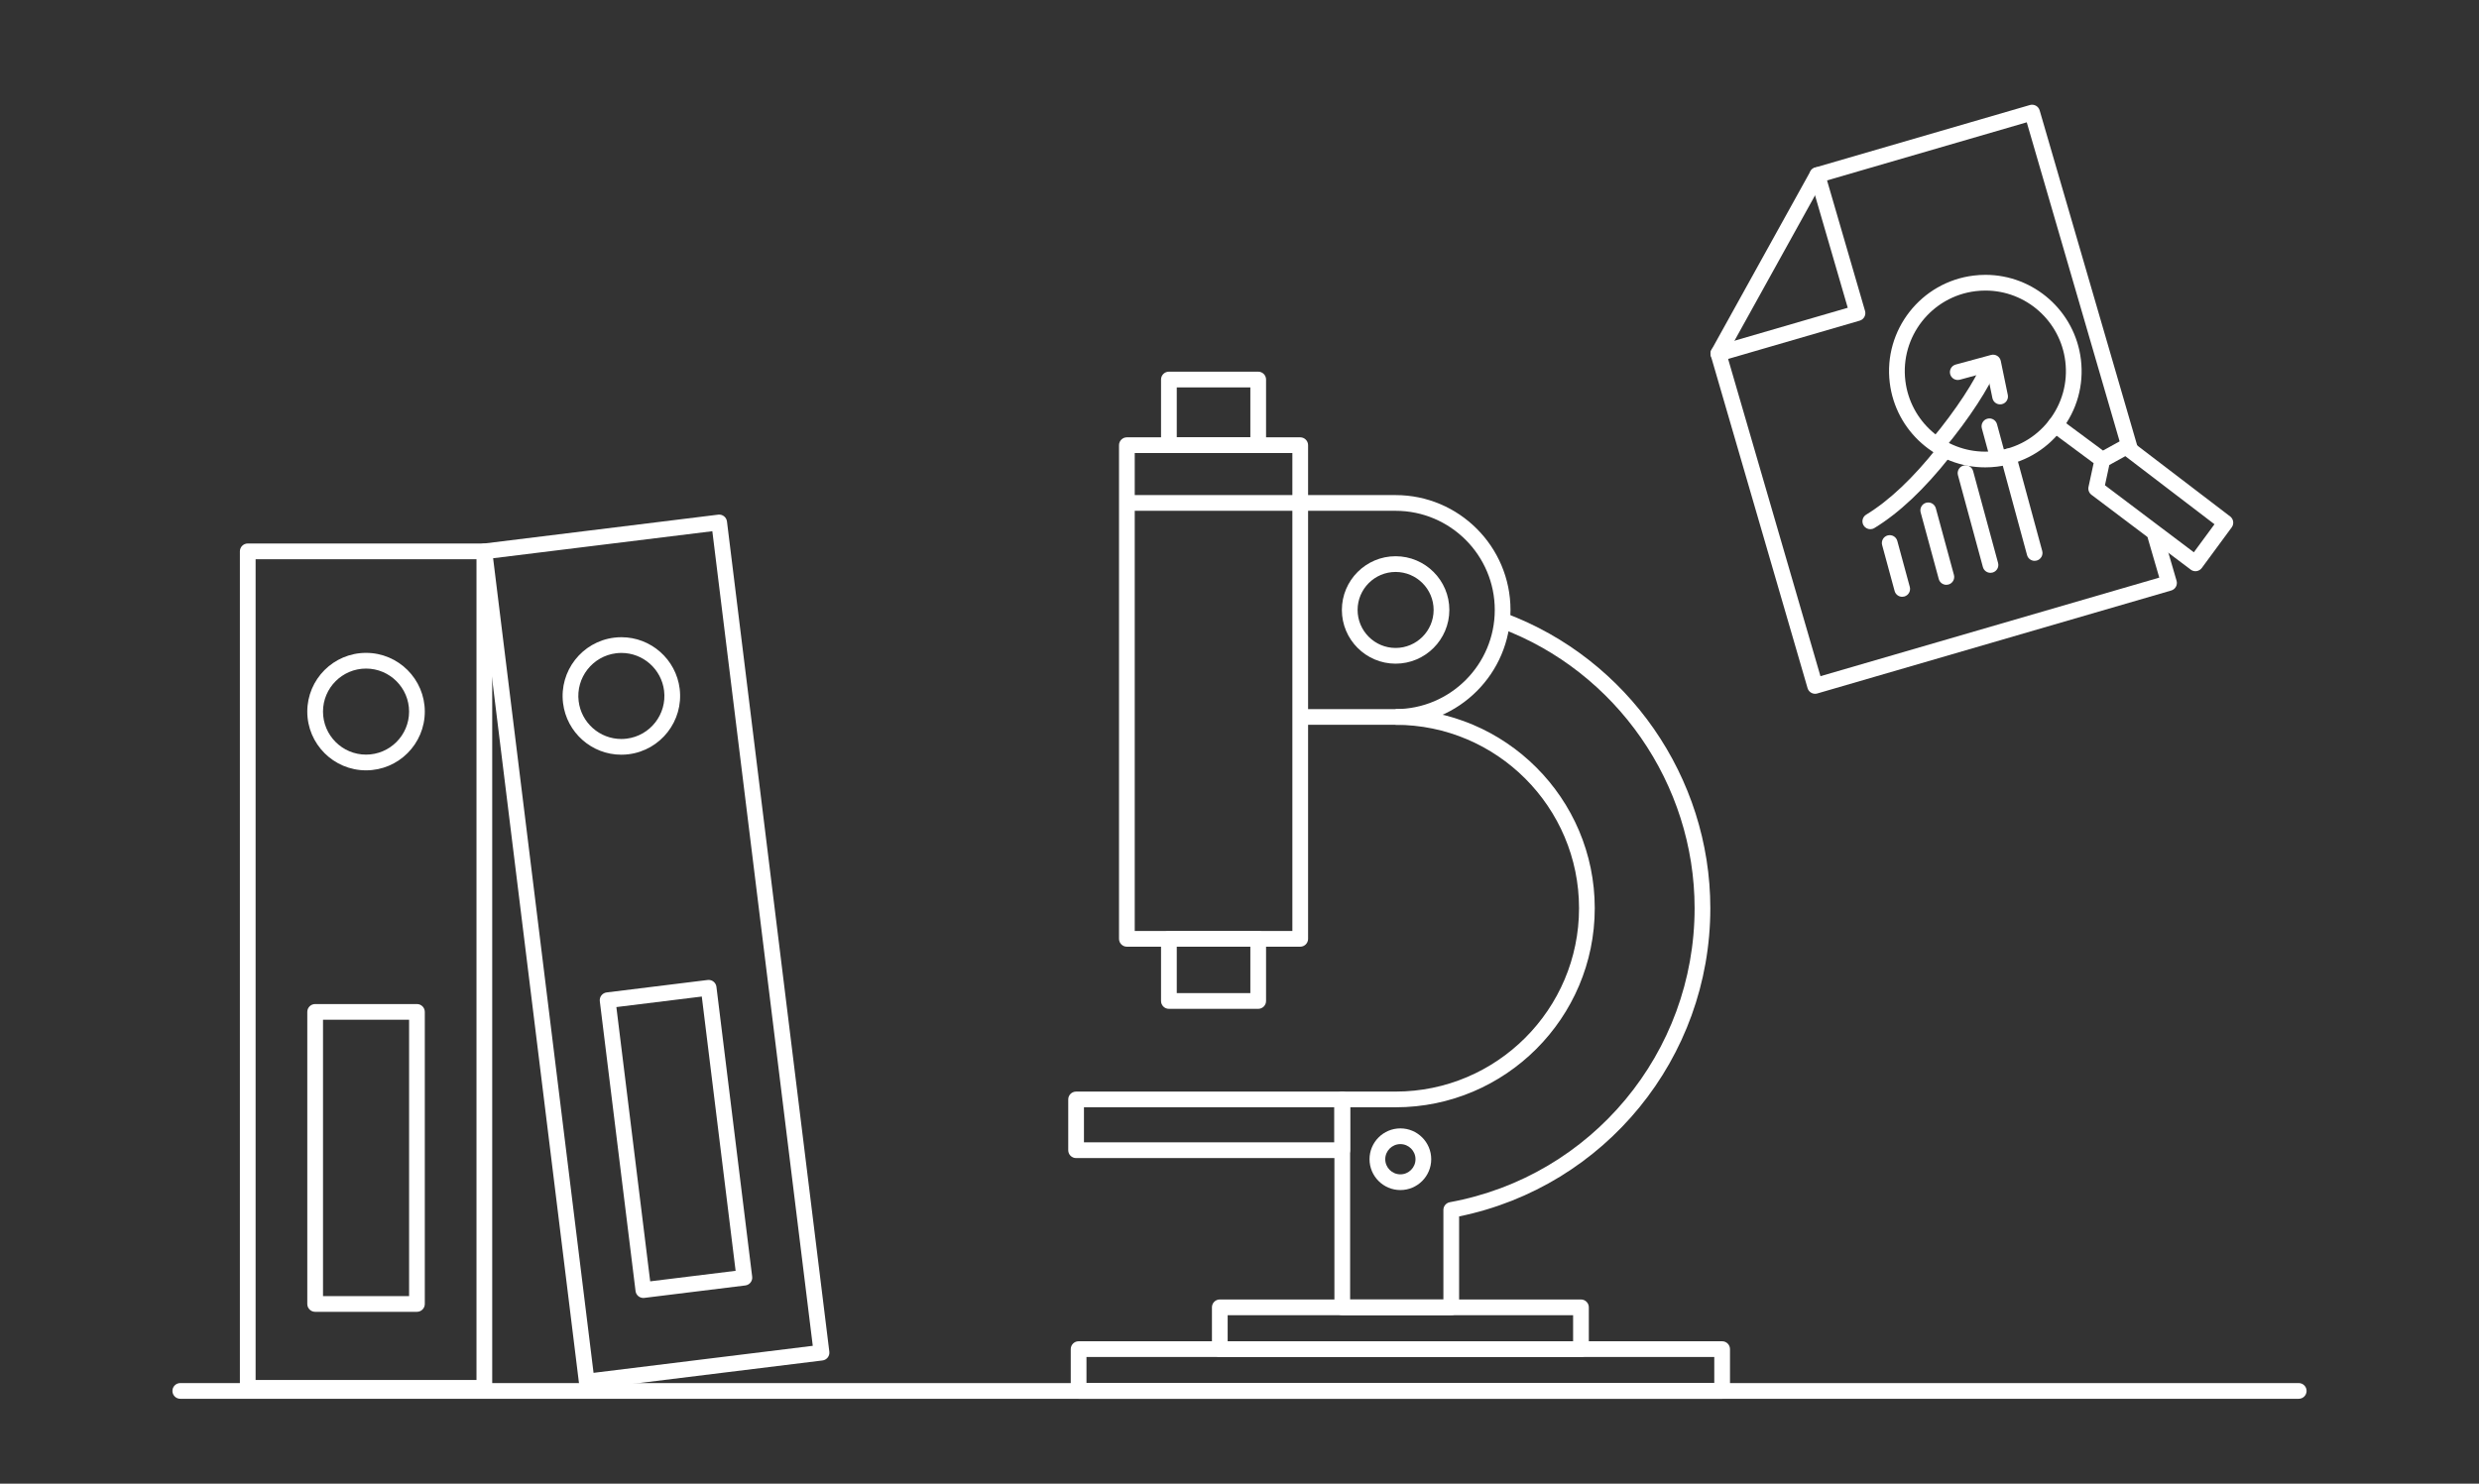 <?xml version="1.0" encoding="utf-8"?>
<!-- Generator: Adobe Illustrator 16.0.0, SVG Export Plug-In . SVG Version: 6.00 Build 0)  -->
<!DOCTYPE svg PUBLIC "-//W3C//DTD SVG 1.1//EN" "http://www.w3.org/Graphics/SVG/1.1/DTD/svg11.dtd">
<svg version="1.1" id="Capa_1" xmlns="http://www.w3.org/2000/svg" xmlns:xlink="http://www.w3.org/1999/xlink" x="0px" y="0px"
	 width="630.739px" height="377.607px" viewBox="0 0 630.739 377.607" enable-background="new 0 0 630.739 377.607"
	 xml:space="preserve">
<rect x="0" y="0" width="630.739" height="377.607" fill="#333333" stroke="none"/>
<g>
	<g>
		<path fill="#FFFFFF" d="M330.821,240.939h-44.105c-1.104,0-2-0.896-2-2V113.301c0-1.104,0.896-2,2-2h44.105c1.104,0,2,0.896,2,2
			v125.639C332.821,240.044,331.925,240.939,330.821,240.939z M288.715,236.939h40.105V115.301h-40.105V236.939z"/>
		<path fill="#FFFFFF" d="M320.128,115.301h-22.722c-1.104,0-2-0.896-2-2V96.592c0-1.104,0.896-2,2-2h22.722c1.104,0,2,0.896,2,2
			v16.709C322.128,114.405,321.233,115.301,320.128,115.301z M299.407,111.301h18.722V98.592h-18.722V111.301z"/>
		<path fill="#FFFFFF" d="M320.128,256.755h-22.722c-1.104,0-2-0.896-2-2v-15.815c0-1.104,0.896-2,2-2h22.722c1.104,0,2,0.896,2,2
			v15.815C322.128,255.859,321.233,256.755,320.128,256.755z M299.407,252.755h18.722v-11.815h-18.722V252.755z"/>
		<path fill="#FFFFFF" d="M355.087,184.469h-24.267v-4h24.267c13.913,0,25.231-11.32,25.231-25.233S369,130.003,355.087,130.003
			h-68.372v-4h68.372c16.118,0,29.231,13.113,29.231,29.232S371.206,184.469,355.087,184.469z"/>
		<path fill="#FFFFFF" d="M355.087,168.908c-7.538,0-13.67-6.134-13.67-13.673c0-7.538,6.132-13.671,13.67-13.671
			c7.54,0,13.674,6.133,13.674,13.671C368.761,162.774,362.627,168.908,355.087,168.908z M355.087,145.564
			c-5.332,0-9.67,4.338-9.67,9.671s4.338,9.673,9.67,9.673c5.334,0,9.674-4.34,9.674-9.673S360.421,145.564,355.087,145.564z"/>
		<path fill="#FFFFFF" d="M356.302,302.876c-4.328,0-7.849-3.521-7.849-7.848s3.521-7.849,7.849-7.849
			c4.327,0,7.847,3.521,7.847,7.849S360.629,302.876,356.302,302.876z M356.302,291.18c-2.122,0-3.849,1.727-3.849,3.849
			s1.727,3.848,3.849,3.848c2.121,0,3.847-1.726,3.847-3.848S358.423,291.18,356.302,291.18z"/>
		<path fill="#FFFFFF" d="M369.246,334.722h-27.73c-1.104,0-2-0.896-2-2v-52.911c0-1.104,0.896-2,2-2h13.572
			c25.734,0,46.67-20.937,46.67-46.671s-20.936-46.671-46.67-46.671v-4c27.939,0,50.67,22.73,50.67,50.671
			c0,27.939-22.73,50.671-50.67,50.671h-11.572v48.911h23.73v-22.787c0-0.966,0.69-1.794,1.64-1.968
			c36.086-6.61,62.277-38.079,62.277-74.827c0-31.629-19.907-60.29-49.536-71.319l1.396-3.749
			c31.187,11.61,52.14,41.777,52.14,75.068c0,38.12-26.781,70.845-63.917,78.444v23.138
			C371.246,333.826,370.35,334.722,369.246,334.722z"/>
		<path fill="#FFFFFF" d="M341.515,294.736h-67.72c-1.104,0-2-0.896-2-2v-12.92c0-1.104,0.896-2,2-2h67.72c1.104,0,2,0.896,2,2
			v12.92C343.515,293.841,342.62,294.736,341.515,294.736z M275.795,290.736h63.72v-8.92h-63.72V290.736z"/>
		<path fill="#FFFFFF" d="M402.25,345.36h-91.892c-1.104,0-2-0.896-2-2v-10.639c0-1.104,0.896-2,2-2h91.892c1.104,0,2,0.896,2,2
			v10.639C404.25,344.465,403.354,345.36,402.25,345.36z M312.358,341.36h87.892v-6.639h-87.892V341.36z"/>
		<path fill="#FFFFFF" d="M438.169,356H274.435c-1.104,0-2-0.896-2-2v-10.64c0-1.104,0.896-2,2-2h163.734c1.104,0,2,0.896,2,2V354
			C440.169,355.104,439.274,356,438.169,356z M276.435,352h159.734v-6.64H276.435V352z"/>
	</g>
	<g>
		<path fill="#FFFFFF" d="M123.234,355.216H63.036c-1.104,0-2-0.896-2-2V140.323c0-1.104,0.896-2,2-2h60.199c1.104,0,2,0.896,2,2
			v212.893C125.234,354.32,124.339,355.216,123.234,355.216z M65.036,351.216h56.199V142.323H65.036V351.216z"/>
		<path fill="#FFFFFF" d="M93.134,196.056c-8.244,0-14.95-6.707-14.95-14.95s6.706-14.949,14.95-14.949s14.95,6.706,14.95,14.949
			S101.378,196.056,93.134,196.056z M93.134,170.156c-6.038,0-10.95,4.912-10.95,10.949c0,6.038,4.912,10.95,10.95,10.95
			c6.038,0,10.95-4.912,10.95-10.95C104.084,175.068,99.172,170.156,93.134,170.156z"/>
		<path fill="#FFFFFF" d="M106.084,333.866h-25.9c-1.104,0-2-0.896-2-2v-74.33c0-1.104,0.896-2,2-2h25.9c1.104,0,2,0.896,2,2v74.33
			C108.084,332.971,107.189,333.866,106.084,333.866z M82.185,329.866h21.9v-70.33h-21.9V329.866z"/>
		<path fill="#FFFFFF" d="M149.278,353.625c-0.443,0-0.877-0.147-1.23-0.424c-0.418-0.326-0.689-0.806-0.754-1.332L121.25,140.576
			c-0.135-1.096,0.644-2.094,1.74-2.229l59.747-7.364c0.527-0.066,1.057,0.082,1.475,0.408s0.689,0.806,0.754,1.332l26.043,211.293
			c0.135,1.096-0.644,2.094-1.74,2.229l-59.747,7.364C149.441,353.62,149.359,353.625,149.278,353.625z M125.464,142.072
			l25.555,207.323l55.776-6.876l-25.554-207.323L125.464,142.072z"/>
		<path fill="#FFFFFF" d="M158.08,192.076c-7.526,0-13.898-5.642-14.821-13.122c-1.008-8.181,4.828-15.657,13.009-16.665
			c0.611-0.076,1.232-0.114,1.845-0.114c7.526,0,13.898,5.642,14.821,13.122c1.007,8.182-4.829,15.657-13.009,16.665
			C159.313,192.038,158.692,192.076,158.08,192.076z M158.113,166.175c-0.45,0-0.906,0.028-1.356,0.084
			c-5.992,0.738-10.266,6.214-9.528,12.206c0.676,5.479,5.341,9.611,10.852,9.611c0.449,0,0.905-0.028,1.355-0.084
			c5.992-0.738,10.267-6.214,9.528-12.206C168.288,170.308,163.623,166.175,158.113,166.175z"/>
		<path fill="#FFFFFF" d="M163.687,330.337c-0.996,0-1.857-0.742-1.982-1.755l-9.094-73.771c-0.065-0.526,0.082-1.058,0.408-1.476
			s0.806-0.689,1.332-0.754l25.704-3.168c1.095-0.14,2.094,0.644,2.229,1.74l9.094,73.771c0.065,0.526-0.082,1.057-0.408,1.475
			c-0.327,0.419-0.806,0.689-1.332,0.755l-25.704,3.168C163.851,330.332,163.768,330.337,163.687,330.337z M156.825,256.306
			l8.604,69.802l21.734-2.679l-8.604-69.802L156.825,256.306z"/>
	</g>
	<g>
		<path fill="#FFFFFF" d="M461.821,176.571c-0.867,0-1.665-0.567-1.919-1.441l-24.613-84.583c-0.149-0.512-0.087-1.062,0.171-1.528
			l25.172-45.434c0.256-0.462,0.684-0.804,1.191-0.951l54.653-15.904c0.508-0.147,1.056-0.087,1.521,0.168
			c0.465,0.255,0.809,0.685,0.958,1.194l24.88,85.501c0.309,1.061-0.301,2.171-1.362,2.479s-2.17-0.302-2.479-1.362l-24.321-83.581
			l-51.941,15.115l-24.37,43.984l23.821,81.863l86.208-25.085l-2.908-9.994c-0.309-1.061,0.301-2.171,1.362-2.479
			c1.06-0.309,2.17,0.302,2.479,1.362l3.466,11.914c0.309,1.061-0.301,2.17-1.362,2.479l-90.048,26.203
			C462.194,176.546,462.006,176.571,461.821,176.571z"/>
		<path fill="#FFFFFF" d="M437.208,91.988c-0.867,0-1.665-0.567-1.919-1.441c-0.309-1.061,0.301-2.171,1.362-2.479l33.476-9.74
			l-9.665-33.214c-0.309-1.061,0.301-2.171,1.362-2.479c1.06-0.309,2.17,0.302,2.479,1.362l10.224,35.134
			c0.148,0.509,0.088,1.057-0.167,1.521s-0.685,0.809-1.194,0.957l-35.396,10.3C437.581,91.963,437.393,91.988,437.208,91.988z"/>
		<path fill="#FFFFFF" d="M505.105,118.948c-12.353,0-22.795-9.261-24.29-21.541c-1.63-13.41,7.952-25.646,21.359-27.275
			c0.99-0.121,1.995-0.182,2.986-0.182c12.354,0,22.797,9.261,24.291,21.541c0.79,6.495-0.997,12.909-5.032,18.062
			c-4.035,5.152-9.834,8.425-16.33,9.214C507.101,118.888,506.097,118.948,505.105,118.948z M505.162,73.95
			c-0.831,0-1.673,0.051-2.503,0.152c-11.218,1.363-19.235,11.602-17.872,22.821c1.25,10.275,9.986,18.024,20.319,18.024
			c0.831,0,1.672-0.051,2.503-0.152c5.435-0.66,10.287-3.398,13.663-7.709c3.376-4.312,4.872-9.679,4.21-15.112
			C524.232,81.698,515.497,73.95,505.162,73.95z"/>
		<path fill="#FFFFFF" d="M558.595,145.375c-0.432,0-0.855-0.141-1.204-0.403l-25.252-19.045c-0.622-0.469-0.915-1.257-0.751-2.019
			l1.299-6.03l-10.922-8.1c-0.887-0.657-1.073-1.91-0.415-2.798c0.657-0.886,1.91-1.073,2.798-0.415l10.923,8.101l4.886-2.702
			c0.696-0.385,1.552-0.321,2.182,0.16l25.286,19.315c0.867,0.662,1.043,1.896,0.397,2.774l-7.616,10.347
			c-0.317,0.431-0.793,0.716-1.322,0.793C558.788,145.368,558.691,145.375,558.595,145.375z M535.567,123.502l22.617,17.058
			l5.251-7.135l-22.686-17.328l-4.072,2.252L535.567,123.502z"/>
		<g>
			<path fill="#FFFFFF" d="M517.674,142.738c-0.881,0-1.688-0.586-1.929-1.477l-6.672-24.569c-0.29-1.066,0.34-2.165,1.406-2.454
				c1.067-0.288,2.165,0.341,2.454,1.406l6.672,24.569c0.29,1.065-0.34,2.164-1.406,2.454
				C518.024,142.715,517.848,142.738,517.674,142.738z"/>
			<path fill="#FFFFFF" d="M508.337,118.462c-0.881,0-1.688-0.586-1.929-1.477l-2.164-7.967c-0.29-1.066,0.34-2.165,1.406-2.454
				c1.066-0.288,2.165,0.341,2.454,1.406l2.164,7.967c0.29,1.066-0.34,2.165-1.406,2.454
				C508.687,118.439,508.511,118.462,508.337,118.462z"/>
			<path fill="#FFFFFF" d="M506.442,145.789c-0.881,0-1.688-0.586-1.929-1.477l-6.347-23.374c-0.29-1.065,0.34-2.164,1.406-2.454
				c1.066-0.288,2.165,0.341,2.454,1.406l6.347,23.374c0.29,1.065-0.34,2.164-1.406,2.454
				C506.792,145.766,506.616,145.789,506.442,145.789z"/>
			<path fill="#FFFFFF" d="M495.212,148.838c-0.881,0-1.687-0.586-1.929-1.476l-4.605-16.955c-0.29-1.065,0.34-2.165,1.406-2.454
				c1.069-0.287,2.165,0.34,2.455,1.405l4.605,16.955c0.29,1.065-0.34,2.165-1.406,2.454
				C495.562,148.815,495.385,148.838,495.212,148.838z"/>
			<path fill="#FFFFFF" d="M483.981,151.888c-0.881,0-1.687-0.586-1.929-1.476l-3.174-11.687c-0.29-1.066,0.34-2.165,1.406-2.454
				c1.069-0.287,2.165,0.341,2.455,1.405l3.174,11.687c0.29,1.066-0.34,2.165-1.406,2.454
				C484.331,151.865,484.154,151.888,483.981,151.888z"/>
			<path fill="#FFFFFF" d="M475.866,134.682c-0.675,0-1.334-0.343-1.711-0.962c-0.574-0.943-0.274-2.174,0.67-2.748
				c5.857-3.562,11.963-9.337,18.146-17.165c0.684-0.866,1.942-1.014,2.809-0.33c0.867,0.685,1.014,1.942,0.33,2.81
				c-6.479,8.202-12.941,14.294-19.207,18.104C476.578,134.587,476.22,134.682,475.866,134.682z"/>
			<path fill="#FFFFFF" d="M492.91,115.182c-0.454,0-0.91-0.153-1.285-0.468c-0.846-0.71-0.957-1.972-0.247-2.818
				c6.46-7.699,11.354-15.53,12.679-18.989c0.396-1.031,1.55-1.548,2.583-1.152c1.032,0.396,1.547,1.552,1.152,2.583
				c-1.478,3.857-6.538,12.011-13.35,20.13C494.047,114.938,493.48,115.182,492.91,115.182z"/>
			<path fill="#FFFFFF" d="M508.892,102.913c-0.929,0-1.761-0.65-1.957-1.596l-1.357-6.562l-6.932,1.883
				c-1.066,0.287-2.165-0.34-2.454-1.406s0.34-2.165,1.406-2.454l8.984-2.44c0.532-0.146,1.101-0.063,1.571,0.227
				c0.47,0.288,0.8,0.759,0.912,1.299l1.787,8.646c0.224,1.081-0.472,2.14-1.554,2.363
				C509.163,102.899,509.026,102.913,508.892,102.913z"/>
		</g>
	</g>
	<path fill="#FFFFFF" d="M584.87,356h-539c-1.104,0-2-0.896-2-2s0.896-2,2-2h539c1.104,0,2,0.896,2,2S585.974,356,584.87,356z"/>
</g>
</svg>
